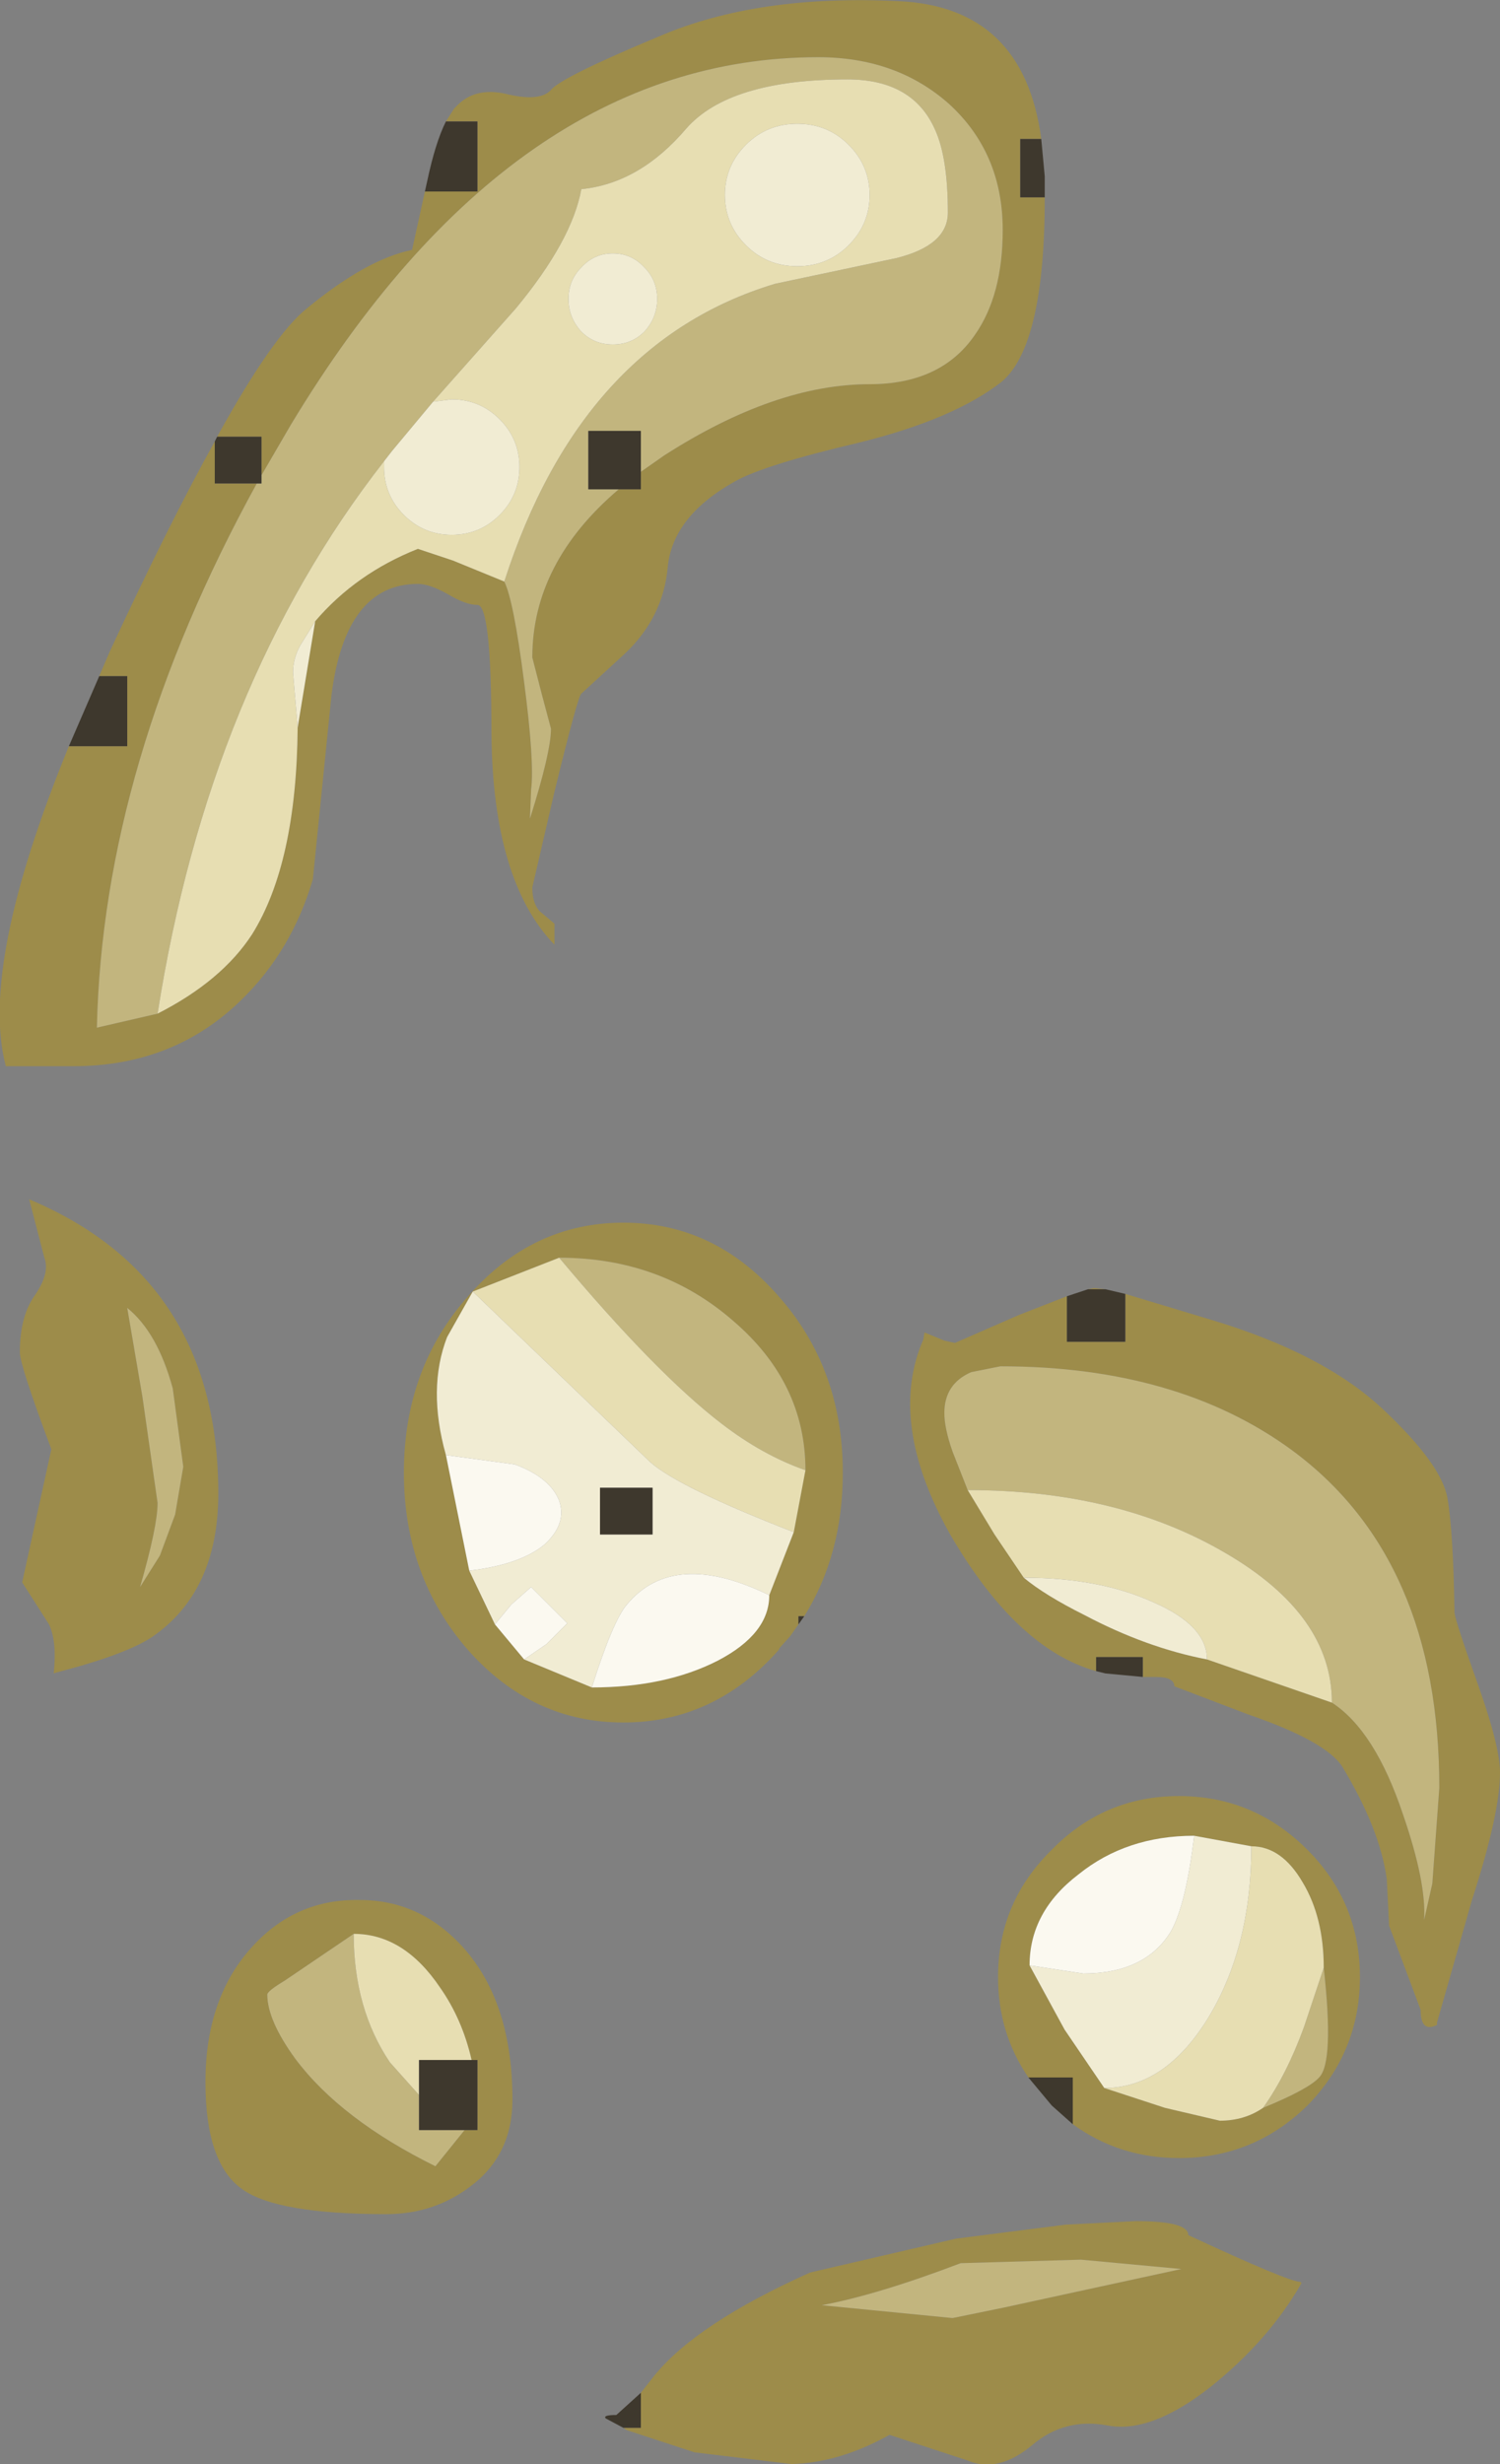 <?xml version="1.0" encoding="UTF-8" standalone="no"?>
<svg xmlns:ffdec="https://www.free-decompiler.com/flash" xmlns:xlink="http://www.w3.org/1999/xlink" ffdec:objectType="shape" height="105.5px" width="64.25px" xmlns="http://www.w3.org/2000/svg">
  <rect width="100%" height="100%" fill="#808080" stroke="none"/>
  <g transform="matrix(1.0, 0.0, 0.0, 1.0, -1.3, -1.35)">
    <path d="M22.9 26.25 Q23.3 27.05 23.75 30.55 24.2 34.0 24.05 35.15 L24.0 36.4 Q24.9 33.55 24.9 32.55 L24.5 31.05 24.1 29.5 Q24.1 25.45 27.8 22.3 L28.75 22.3 28.75 21.55 29.75 20.85 Q34.5 17.8 38.55 17.8 41.6 17.8 43.05 15.7 44.25 14.0 44.25 11.2 44.25 7.9 41.95 5.8 39.7 3.8 36.35 3.8 23.25 3.8 13.75 19.55 L12.5 21.7 12.5 20.05 10.6 20.05 Q13.0 15.7 14.45 14.55 17.0 12.45 18.95 12.05 L19.5 9.55 21.75 9.55 21.75 6.55 20.4 6.55 20.75 6.0 20.8 5.95 20.85 5.9 20.95 5.8 Q21.75 5.05 23.1 5.4 24.45 5.7 24.9 5.2 25.35 4.65 29.55 2.9 33.75 1.1 39.8 1.4 45.15 1.65 45.9 7.3 L45.0 7.3 45.0 9.8 46.05 9.8 Q46.05 16.15 44.2 17.7 42.15 19.3 38.1 20.3 34.05 21.25 32.8 21.95 30.1 23.45 29.9 25.65 29.7 27.8 28.05 29.35 L26.2 31.05 Q26.05 31.15 25.05 35.25 L24.1 39.35 Q24.1 40.0 24.4 40.35 L25.05 40.9 25.05 41.8 Q22.4 39.05 22.35 32.75 22.35 27.25 21.75 27.25 21.25 27.25 20.5 26.8 19.7 26.35 19.2 26.35 16.1 26.35 15.5 31.1 L14.7 39.0 Q13.8 42.05 11.65 44.15 8.75 47.0 4.45 47.0 L1.55 47.0 Q0.4 42.7 4.25 33.3 L6.75 33.3 6.75 30.3 5.55 30.3 6.0 29.25 Q8.55 23.75 10.5 20.25 L10.5 22.05 12.3 22.05 Q5.7 34.05 5.45 45.35 L8.05 44.75 Q10.8 43.35 12.1 41.35 14.0 38.3 14.05 32.5 L14.8 27.95 Q16.55 25.9 19.2 24.85 L20.7 25.35 22.9 26.25 M35.5 70.9 L35.15 71.4 34.7 71.9 34.65 72.0 Q31.9 75.1 28.0 75.1 24.1 75.1 21.35 72.0 18.6 68.85 18.6 64.4 18.6 59.95 21.35 56.85 24.1 53.7 28.0 53.7 31.9 53.7 34.65 56.85 37.4 59.95 37.4 64.4 37.4 67.9 35.75 70.55 L35.5 70.55 35.5 70.9 M25.25 55.2 L21.55 56.65 20.45 58.6 Q19.6 60.8 20.4 63.65 L21.4 68.6 22.5 70.9 23.75 72.4 26.65 73.6 Q29.8 73.6 32.05 72.45 34.25 71.3 34.25 69.65 L35.3 66.95 35.8 64.3 Q35.8 60.55 32.7 57.9 29.6 55.2 25.25 55.2 M6.75 57.35 L7.4 61.15 8.05 65.7 Q8.05 66.7 7.3 69.3 L8.15 67.95 8.8 66.2 9.15 64.15 8.7 60.8 Q8.05 58.4 6.75 57.35 M2.55 52.7 Q10.65 56.1 10.65 65.3 10.65 69.5 7.8 71.45 6.65 72.2 3.75 72.95 L3.6 73.0 Q3.75 71.65 3.4 70.9 L2.25 69.1 3.5 63.4 Q2.15 59.8 2.15 59.25 2.15 57.7 2.8 56.8 3.45 55.85 3.2 55.2 L2.55 52.7 M16.7 82.7 Q19.35 82.7 21.2 84.8 23.25 87.15 23.25 91.25 23.25 93.65 21.4 95.0 19.85 96.15 17.85 96.15 13.2 96.15 11.7 95.1 10.1 94.0 10.1 90.5 10.1 86.85 12.15 84.65 14.0 82.65 16.7 82.7 M21.5 89.55 Q21.1 87.8 20.15 86.45 18.6 84.15 16.45 84.15 L13.5 86.15 Q12.75 86.6 12.75 86.75 12.75 87.85 13.95 89.5 15.9 92.1 19.95 94.1 L21.2 92.55 21.75 92.55 21.75 89.55 21.5 89.55 M49.5 56.75 L53.15 57.85 Q58.0 59.3 60.55 61.7 63.05 64.05 63.3 65.5 63.55 66.95 63.6 70.4 63.65 70.8 64.65 73.6 65.55 76.15 65.55 77.25 65.55 79.0 64.35 82.7 L62.85 87.95 62.85 88.05 Q62.15 88.4 62.15 87.4 L60.8 83.8 60.7 81.8 Q60.4 79.65 58.8 77.0 58.1 75.9 54.75 74.75 L51.6 73.55 Q51.6 73.15 50.8 73.15 L50.25 73.15 50.25 72.3 48.25 72.3 48.25 72.9 Q44.85 71.95 42.0 67.05 39.3 62.25 40.85 58.7 L40.9 58.4 41.75 58.75 42.2 58.85 44.95 57.65 47.0 56.85 47.0 58.8 49.5 58.8 49.5 56.75 M47.9 56.55 L48.15 56.5 48.65 56.55 47.9 56.55 M58.35 74.25 Q60.2 75.45 61.4 79.05 62.4 81.95 62.3 83.55 L62.65 82.0 62.95 77.9 Q62.95 68.1 56.65 63.45 51.75 59.85 44.15 59.85 L42.9 60.1 Q41.75 60.6 41.75 61.85 41.75 62.5 42.1 63.5 L42.75 65.15 43.9 67.05 45.15 68.9 Q46.05 69.65 47.75 70.5 50.4 71.9 53.0 72.4 L58.35 74.25 M45.35 90.3 Q44.05 88.4 44.05 86.0 44.05 82.8 46.35 80.55 48.6 78.25 51.8 78.25 55.0 78.25 57.3 80.55 59.55 82.8 59.55 86.0 59.55 89.2 57.3 91.5 55.0 93.75 51.8 93.75 49.25 93.75 47.25 92.3 L47.25 90.3 45.35 90.3 M58.0 85.6 Q58.0 83.45 57.1 81.95 56.2 80.4 54.9 80.4 L52.45 79.95 Q49.55 79.95 47.5 81.6 45.4 83.2 45.4 85.5 L46.9 88.25 48.6 90.75 51.2 91.6 53.55 92.15 Q54.6 92.15 55.4 91.6 57.35 90.8 57.8 90.3 58.45 89.65 58.0 85.6 M47.6 98.1 L42.45 98.25 Q38.9 99.6 36.5 100.05 L42.1 100.6 44.3 100.15 51.9 98.5 47.6 98.1 M28.75 103.8 L29.3 103.1 Q31.1 100.85 36.0 98.65 L42.25 97.2 46.95 96.6 49.95 96.45 Q52.2 96.45 52.2 97.05 56.5 99.05 57.0 99.05 L57.05 99.1 Q55.65 101.55 53.15 103.55 50.6 105.55 48.75 105.2 46.9 104.85 45.5 106.05 44.05 107.25 42.75 106.7 L39.4 105.6 Q37.25 106.8 35.2 106.85 L31.05 106.35 28.15 105.4 28.0 105.3 28.75 105.3 28.75 103.8" fill="#9d8c4a" fill-rule="evenodd" stroke="none"/>
    <path d="M22.9 26.25 Q26.2 16.0 34.5 13.5 L39.7 12.4 Q41.9 11.85 41.9 10.45 41.9 8.1 41.35 6.9 40.4 4.75 37.6 4.75 32.55 4.75 30.7 6.85 28.7 9.2 26.2 9.45 25.8 11.65 23.4 14.55 L19.85 18.55 18.1 20.65 17.75 21.1 Q10.25 30.7 8.05 44.75 L5.45 45.35 Q5.7 34.05 12.3 22.05 L12.5 22.05 12.5 21.7 13.75 19.55 Q23.25 3.8 36.35 3.8 39.7 3.8 41.95 5.8 44.25 7.9 44.25 11.2 44.25 14.0 43.05 15.7 41.6 17.8 38.55 17.8 34.5 17.8 29.75 20.85 L28.75 21.55 28.75 19.8 26.5 19.8 26.5 22.3 27.8 22.3 Q24.1 25.45 24.1 29.5 L24.5 31.05 24.9 32.55 Q24.9 33.55 24.0 36.4 L24.05 35.15 Q24.2 34.0 23.75 30.55 23.3 27.05 22.9 26.25 M25.25 55.2 Q29.6 55.2 32.7 57.9 35.8 60.55 35.8 64.3 33.95 63.65 32.2 62.3 29.4 60.15 25.25 55.2 M6.75 57.35 Q8.05 58.4 8.7 60.8 L9.15 64.15 8.8 66.2 8.15 67.95 7.3 69.3 Q8.05 66.7 8.05 65.7 L7.4 61.15 6.75 57.35 M21.2 92.55 L19.95 94.1 Q15.9 92.1 13.95 89.5 12.75 87.85 12.75 86.75 12.75 86.6 13.5 86.15 L16.45 84.15 Q16.45 87.35 18.0 89.65 L19.25 91.05 19.25 92.55 21.2 92.55 M42.75 65.15 L42.1 63.5 Q41.75 62.5 41.75 61.85 41.75 60.6 42.9 60.1 L44.15 59.85 Q51.75 59.85 56.65 63.45 62.95 68.1 62.95 77.9 L62.65 82.0 62.3 83.55 Q62.4 81.95 61.4 79.05 60.2 75.45 58.35 74.25 58.35 70.5 53.8 67.85 49.2 65.15 42.75 65.15 M58.0 85.6 Q58.45 89.65 57.8 90.3 57.35 90.8 55.4 91.6 56.4 90.2 57.15 88.15 L58.0 85.6 M47.6 98.1 L51.9 98.5 44.3 100.15 42.1 100.6 36.5 100.05 Q38.9 99.6 42.45 98.25 L47.6 98.1" fill="#c2b57e" fill-rule="evenodd" stroke="none"/>
    <path d="M19.85 18.55 L23.4 14.55 Q25.8 11.65 26.2 9.45 28.7 9.2 30.7 6.85 32.55 4.75 37.6 4.75 40.4 4.75 41.35 6.9 41.9 8.1 41.9 10.45 41.9 11.85 39.7 12.4 L34.5 13.5 Q26.2 16.0 22.9 26.25 L20.7 25.35 19.2 24.85 Q16.55 25.9 14.8 27.95 L14.15 29.0 Q13.85 29.55 13.85 30.15 L14.05 32.5 Q14.0 38.3 12.1 41.35 10.8 43.35 8.05 44.75 10.25 30.7 17.75 21.1 L17.75 21.35 Q17.75 22.55 18.6 23.4 19.45 24.25 20.65 24.25 21.85 24.25 22.7 23.4 23.55 22.55 23.55 21.35 23.55 20.15 22.7 19.3 21.85 18.45 20.65 18.45 L19.85 18.55 M38.55 9.7 Q38.55 8.45 37.65 7.55 36.75 6.65 35.45 6.65 34.15 6.65 33.25 7.55 32.35 8.45 32.35 9.7 32.35 10.95 33.25 11.85 34.15 12.75 35.45 12.75 36.75 12.75 37.65 11.85 38.55 10.95 38.55 9.7 M28.9 15.55 Q29.45 14.95 29.45 14.15 29.45 13.35 28.9 12.8 28.35 12.2 27.55 12.2 26.75 12.2 26.2 12.8 25.65 13.35 25.65 14.15 25.65 14.95 26.2 15.55 26.75 16.1 27.55 16.1 28.35 16.1 28.9 15.55 M21.55 56.65 L25.25 55.2 Q29.4 60.15 32.2 62.3 33.95 63.65 35.8 64.3 L35.3 66.95 Q30.4 65.05 29.15 63.95 L21.55 56.65 M16.45 84.15 Q18.6 84.15 20.15 86.45 21.1 87.8 21.5 89.55 L19.25 89.55 19.25 91.05 18.0 89.65 Q16.45 87.35 16.45 84.15 M58.35 74.25 L53.0 72.4 Q53.0 70.95 50.7 69.95 48.4 68.9 45.15 68.9 L43.9 67.05 42.75 65.15 Q49.2 65.15 53.8 67.85 58.35 70.5 58.35 74.25 M54.9 80.4 Q56.2 80.4 57.1 81.95 58.0 83.45 58.0 85.6 L57.15 88.15 Q56.4 90.2 55.4 91.6 54.6 92.15 53.55 92.15 L51.2 91.6 48.6 90.75 Q51.2 90.75 53.05 87.75 54.9 84.7 54.9 80.4" fill="#e7deb2" fill-rule="evenodd" stroke="none"/>
    <path d="M17.75 21.1 L18.1 20.65 19.85 18.55 20.65 18.45 Q21.85 18.45 22.7 19.3 23.55 20.15 23.55 21.35 23.55 22.55 22.7 23.4 21.85 24.25 20.65 24.25 19.45 24.25 18.6 23.4 17.75 22.55 17.75 21.35 L17.75 21.1 M38.55 9.7 Q38.55 10.95 37.65 11.85 36.75 12.75 35.45 12.75 34.15 12.75 33.25 11.85 32.35 10.95 32.35 9.7 32.35 8.45 33.25 7.55 34.15 6.65 35.45 6.65 36.75 6.65 37.65 7.55 38.55 8.45 38.55 9.7 M28.9 15.55 Q28.35 16.1 27.55 16.1 26.75 16.1 26.2 15.55 25.65 14.95 25.65 14.15 25.65 13.35 26.2 12.8 26.75 12.2 27.55 12.2 28.35 12.2 28.9 12.8 29.45 13.35 29.45 14.15 29.45 14.95 28.9 15.55 M14.05 32.5 L13.85 30.15 Q13.85 29.55 14.15 29.0 L14.8 27.95 14.05 32.5 M35.3 66.95 L34.25 69.65 Q30.15 67.65 28.15 70.05 27.55 70.75 26.65 73.6 L23.75 72.4 24.7 71.75 25.6 70.85 24.05 69.3 23.2 70.05 22.5 70.9 21.4 68.6 Q23.55 68.35 24.6 67.5 25.6 66.6 25.25 65.6 24.85 64.6 23.35 64.05 L20.4 63.65 Q19.6 60.8 20.45 58.6 L21.55 56.65 29.15 63.95 Q30.4 65.05 35.3 66.95 M27.0 67.05 L29.25 67.05 29.25 65.05 27.0 65.05 27.0 67.05 M53.0 72.4 Q50.4 71.9 47.75 70.5 46.05 69.65 45.15 68.9 48.4 68.9 50.7 69.95 53.0 70.95 53.0 72.4 M48.6 90.75 L46.9 88.25 45.4 85.5 47.7 85.85 Q50.35 85.85 51.45 84.05 52.1 82.9 52.45 79.95 L54.9 80.4 Q54.9 84.7 53.05 87.75 51.2 90.75 48.6 90.75" fill="#f1ecd3" fill-rule="evenodd" stroke="none"/>
    <path d="M34.25 69.65 Q34.25 71.3 32.05 72.45 29.8 73.6 26.65 73.6 27.55 70.75 28.15 70.05 30.15 67.65 34.25 69.65 M23.75 72.4 L22.5 70.9 23.2 70.05 24.05 69.3 25.6 70.85 24.7 71.75 23.75 72.4 M21.4 68.6 L20.4 63.65 23.35 64.05 Q24.85 64.6 25.25 65.6 25.6 66.6 24.6 67.5 23.55 68.35 21.4 68.6 M45.4 85.5 Q45.4 83.2 47.5 81.6 49.55 79.95 52.45 79.95 52.1 82.9 51.45 84.05 50.35 85.85 47.7 85.85 L45.4 85.5" fill="#fbf9f0" fill-rule="evenodd" stroke="none"/>
    <path d="M27.8 22.3 L26.5 22.3 26.5 19.8 28.75 19.8 28.75 21.55 28.75 22.3 27.8 22.3 M12.5 21.7 L12.5 22.05 12.3 22.05 10.5 22.05 10.5 20.25 10.6 20.05 12.5 20.05 12.5 21.7 M45.9 7.3 L46.05 8.9 46.05 9.8 45.0 9.8 45.0 7.3 45.9 7.3 M4.25 33.3 L5.55 30.3 6.75 30.3 6.75 33.3 4.25 33.3 M19.5 9.55 L19.6 9.1 Q19.95 7.45 20.4 6.55 L21.75 6.55 21.75 9.55 19.5 9.55 M35.5 70.9 L35.5 70.55 35.75 70.55 35.5 70.9 M27.0 67.05 L27.0 65.05 29.25 65.05 29.25 67.05 27.0 67.05 M21.5 89.55 L21.75 89.55 21.75 92.55 21.2 92.55 19.25 92.55 19.25 91.05 19.25 89.55 21.5 89.55 M50.25 73.15 L48.65 73.0 48.25 72.9 48.25 72.3 50.25 72.3 50.25 73.15 M47.0 56.85 L47.9 56.55 48.65 56.55 49.5 56.75 49.5 58.8 47.0 58.8 47.0 56.85 M45.35 90.3 L47.25 90.3 47.25 92.3 46.35 91.5 45.35 90.3 M28.0 105.3 L27.25 104.9 Q27.1 104.75 27.7 104.75 L28.75 103.8 28.75 105.3 28.0 105.3" fill="#3e382d" fill-rule="evenodd" stroke="none"/>
  </g>
</svg>
